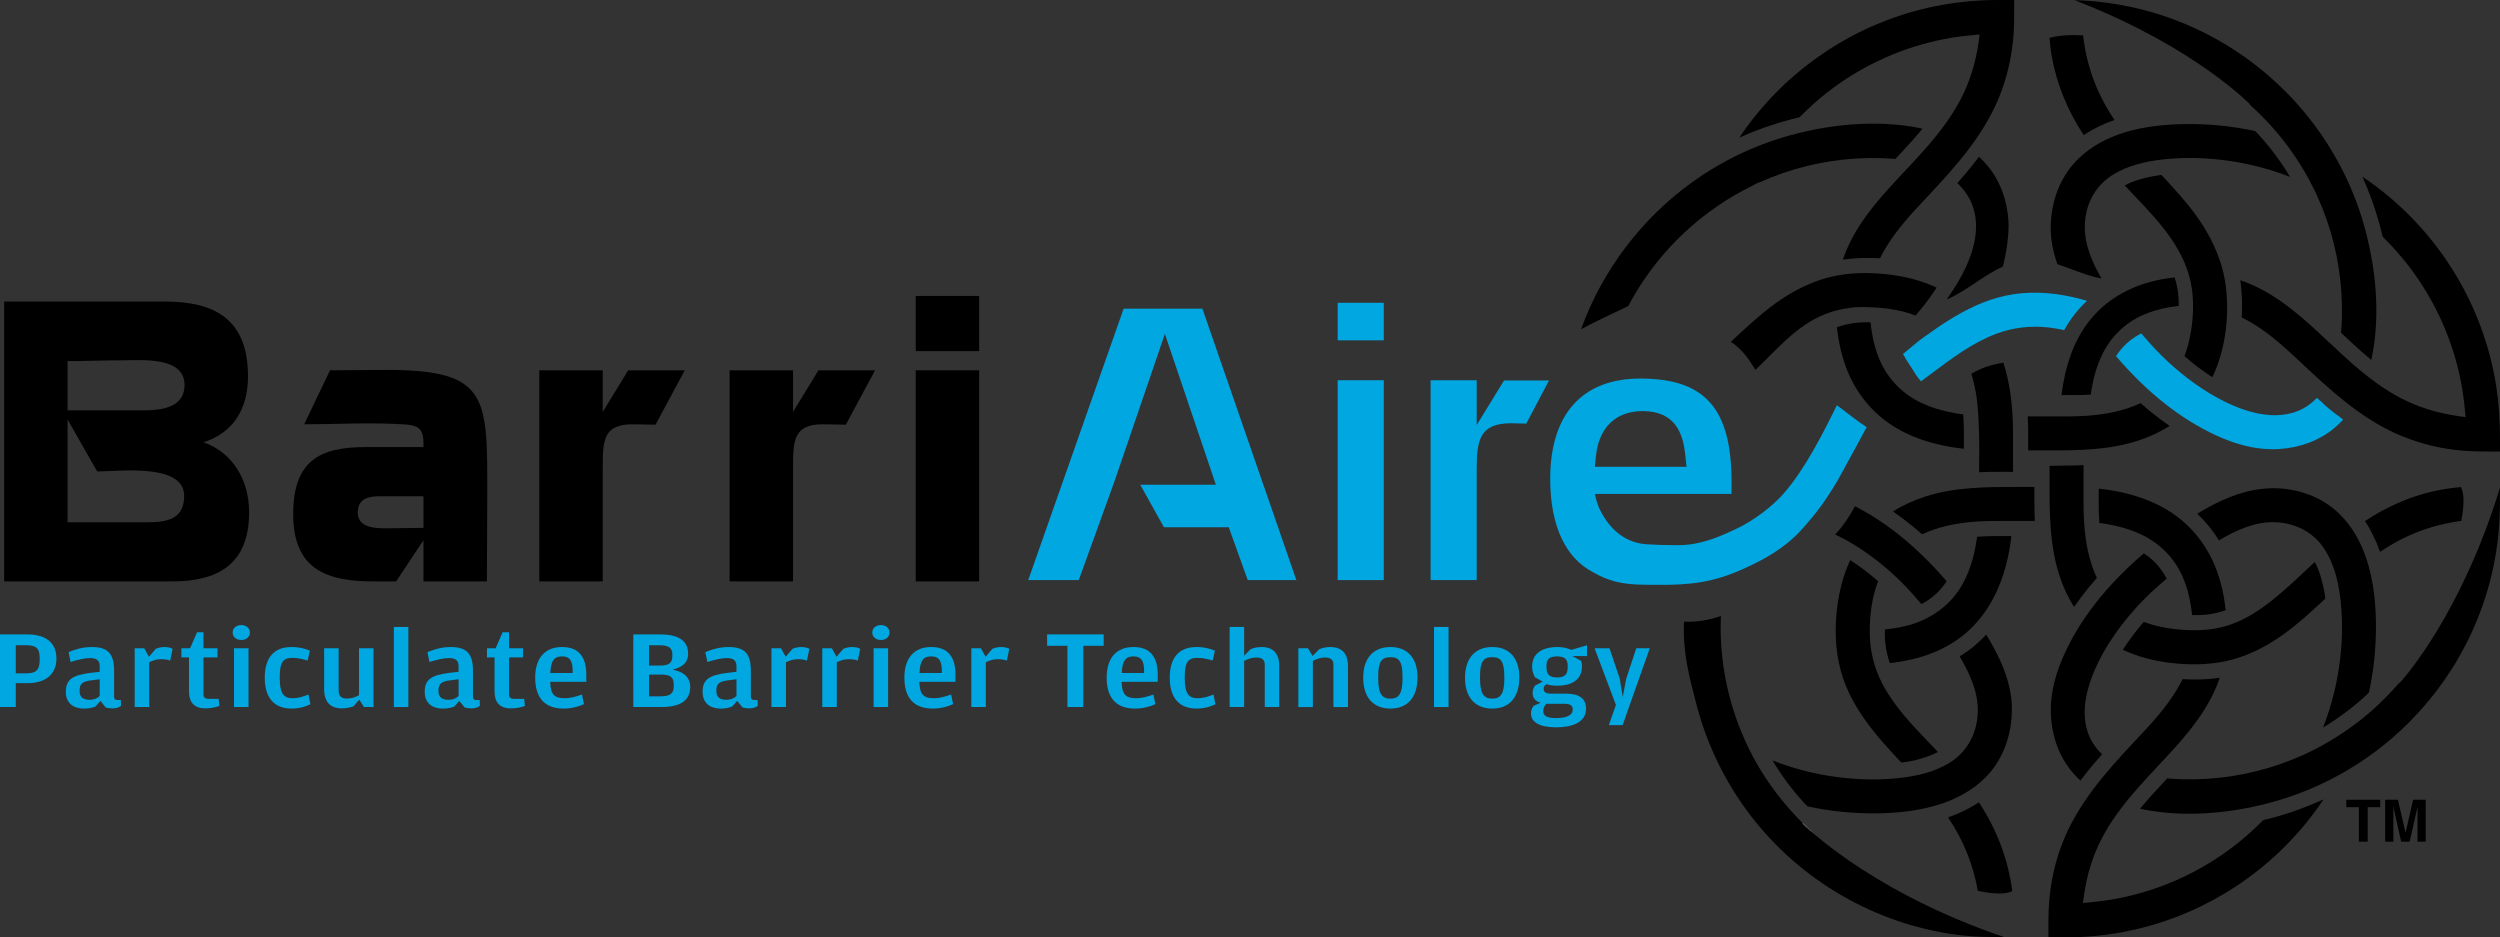 <?xml version="1.0" encoding="utf-8"?>
<!-- Generator: Adobe Illustrator 21.1.0, SVG Export Plug-In . SVG Version: 6.00 Build 0)  -->
<svg version="1.1" id="Layer_1" xmlns="http://www.w3.org/2000/svg" xmlns:xlink="http://www.w3.org/1999/xlink" x="0px" y="0px"
	 viewBox="0 0 400.053 150" style="enable-background:new 0 0 400.053 150;" xml:space="preserve">
<rect x="0" y="0" width="400.053" height="150" fill="#333333" stroke="none"/>
<style type="text/css">
	.st0{fill:#00A7E1;}
	.st1{fill:#FFFFFF;}
</style>
<g id="XMLID_207_">
	<g id="XMLID_235_">
		<path id="XMLID_236_" d="M327.976,74.55v4.012c0,5.366,0.203,11.038,2.635,16.223c0.383,0.821,0.816,1.607,1.284,2.344
			c0.732-1.056,1.512-2.094,2.327-3.097c0.429-0.527,0.869-1.046,1.32-1.555c-0.273-0.58-0.523-1.197-0.744-1.847
			c-0.945-2.763-1.385-5.911-1.385-9.912v-6.284c-0.893,0.045-1.802,0.066-2.718,0.066C330.36,74.502,328.894,74.532,327.976,74.55z
			"/>
	</g>
	<g id="XMLID_232_">
		<path id="XMLID_233_" d="M296.078,89.637c-1.288,2.742-2.052,5.952-2.276,9.561c-0.239,3.913,0.309,7.502,1.629,10.67
			c1.195,2.861,3.052,5.69,5.844,8.901c0.544,0.622,1.094,1.235,1.654,1.841l0.816,0.882c0.078,0.083,0.326,0.336,0.524,0.532
			c1.506-0.146,3.145-0.549,4.651-1.146c0.414-0.166,0.81-0.348,1.18-0.546c-0.501-0.537-1.013-1.071-1.525-1.605
			c-2.697-2.818-5.486-5.734-7.352-9.301c-1.332-2.536-2.011-5.313-2.024-8.253c-0.013-3.086,0.438-5.829,1.341-8.166
			C299.082,91.732,297.584,90.602,296.078,89.637z"/>
	</g>
	<g id="XMLID_229_">
		<path id="XMLID_230_" d="M343.059,88.554l-0.279,0.239c-5.838,5.029-10.087,10.515-12.631,16.303
			c-1.595,3.63-2.217,6.959-1.902,10.178c0.33,3.383,1.618,6.389,3.723,8.694c0.294,0.325,0.609,0.642,0.947,0.946
			c0.664-0.894,1.383-1.798,2.143-2.699c0.451-0.536,0.872-1.016,1.316-1.511c-5.928-5.647-0.926-14.75,1.567-18.486
			c1.99-2.982,4.384-5.736,7.117-8.186c0.542-0.489,1.093-0.97,1.652-1.445c-0.315-0.599-0.673-1.162-1.072-1.677
			c-0.463-0.597-0.996-1.148-1.593-1.64c-0.303-0.246-0.618-0.477-0.945-0.69C343.088,88.571,343.073,88.563,343.059,88.554z"/>
	</g>
	<g id="XMLID_226_">
		<path id="XMLID_227_" d="M289.238,129.032c0.414,0.089,0.914,0.194,1.29,0.264c0.979,0.186,1.957,0.34,2.942,0.465
			c1.916,0.242,3.868,0.375,5.798,0.393l0.501,0.003c8.031,0,14.029-1.894,17.832-5.631c2.802-2.758,4.346-6.699,4.346-11.098
			c0-4.481-2.204-8.792-4.108-11.88c-0.376,0.404-0.77,0.792-1.18,1.162c-0.821,0.8-1.838,1.564-3.079,2.315
			c1.618,2.732,3.109,5.914,2.894,9.279c-0.218,3.396-1.868,6.183-4.649,7.843c-2.132,1.271-4.723,2.026-8.158,2.38
			c-3.553,0.366-7.365,0.229-11.185-0.405c-3.023-0.499-5.988-1.316-8.841-2.431c1.428,2.392,3.105,4.65,5.002,6.735
			C288.809,128.607,289.071,128.869,289.238,129.032z"/>
	</g>
	<g id="XMLID_223_">
		<path id="XMLID_224_" d="M302.923,81.845c1.056,0.733,2.096,1.513,3.095,2.328c0.529,0.428,1.047,0.869,1.557,1.316
			c0.59-0.275,1.21-0.523,1.847-0.742c2.752-0.942,5.903-1.381,9.916-1.384h6.28c-0.076-1.592-0.074-3.188-0.068-4.741v-0.698
			h-2.987c-4.531,0-9.666,0-14.438,1.519C306.22,80.051,304.475,80.856,302.923,81.845z"/>
	</g>
	<g id="XMLID_220_">
		<path id="XMLID_221_" d="M324.552,72.075l3.464,0.001l0,0c4.677,0,8.881-0.092,12.999-1.232c2.286-0.633,4.353-1.535,6.166-2.687
			c-1.058-0.733-2.096-1.513-3.097-2.327c-0.529-0.43-1.049-0.869-1.557-1.317c-0.592,0.277-1.21,0.525-1.848,0.742
			c-2.754,0.943-5.907,1.381-9.916,1.381h-6.278c0.074,1.554,0.072,3.111,0.068,4.624V72.075z"/>
	</g>
	<g id="XMLID_217_">
		<path id="XMLID_218_" d="M293.678,85.54c1.398,0.655,2.817,1.457,4.156,2.351c2.934,1.956,5.637,4.293,8.033,6.947
			c0.544,0.599,1.075,1.206,1.599,1.822c0.167-0.088,0.323-0.172,0.402-0.219c0.391-0.222,0.77-0.47,1.13-0.739
			c0.558-0.418,1.074-0.894,1.534-1.411c0.252-0.291,0.495-0.6,0.723-0.92c0.049-0.073,0.144-0.215,0.241-0.366
			c-4.566-5.325-9.497-9.358-14.675-11.998C295.989,82.645,294.936,84.163,293.678,85.54z"/>
	</g>
	<g id="XMLID_214_">
		<path id="XMLID_215_" d="M293.949,52.351c0.028,0.273,0.059,0.56,0.08,0.716c0.224,1.741,0.59,3.386,1.085,4.892
			c1.343,4.082,3.831,7.472,7.2,9.804c3.13,2.164,7.143,3.526,11.948,4.051v-2.518c0-0.896-0.027-1.793-0.085-2.689l-0.023-0.287
			c-0.455-0.06-0.907-0.131-1.362-0.212c-2.02-0.361-3.744-0.887-5.265-1.601c-3.075-1.444-5.398-3.819-6.722-6.869
			c-0.588-1.344-1.017-2.868-1.282-4.531c-0.07-0.431-0.127-0.868-0.171-1.305c-0.008-0.062-0.015-0.14-0.023-0.226
			c-0.74-0.024-1.479-0.01-2.215,0.069c-0.819,0.086-1.624,0.243-2.396,0.466C294.46,52.184,294.204,52.262,293.949,52.351z"/>
	</g>
	<g id="XMLID_211_">
		<path id="XMLID_212_" d="M301.626,100.72c-0.017,0.625-0.021,1.397,0.063,2.165c0.084,0.755,0.199,1.41,0.353,1.998
			c0.091,0.368,0.197,0.726,0.317,1.079l0.045,0.14c0.002,0.005,0.004,0.01,0.004,0.013c1.603-0.191,3.293-0.509,4.532-0.856
			c2.959-0.83,5.516-2.147,7.599-3.914c5.034-4.29,6.777-10.672,7.325-15.559l-1.692-0.006c-0.873,0-1.741,0.01-2.612,0.046
			c-0.393,0.017-0.791,0.041-1.185,0.069c-0.015,0.115-0.031,0.221-0.042,0.3c-0.154,1.075-0.347,2.054-0.592,2.99
			c-0.434,1.646-1.032,3.143-1.779,4.446c-1.464,2.554-3.686,4.49-6.597,5.751c-1.21,0.523-2.644,0.905-4.382,1.168
			c-0.446,0.069-0.895,0.122-1.343,0.167C301.635,100.72,301.63,100.72,301.626,100.72z"/>
	</g>
	<g id="XMLID_208_">
		<path id="XMLID_209_" d="M315.451,59.818c0.296,0.945,0.537,1.939,0.726,3.02c0.374,2.132,0.44,4.288,0.506,6.372l0.015,0.525
			c0.046,1.424,0.027,2.9,0.008,4.329c-0.006,0.502-0.013,1.003-0.017,1.502c1.151-0.053,2.327-0.065,3.678-0.065l1.76,0.005v-6.149
			c0-4.383-0.505-8.094-1.54-11.322C318.577,58.349,316.919,58.924,315.451,59.818z"/>
	</g>
</g>
<g id="XMLID_168_">
	<g id="XMLID_204_">
		<path id="XMLID_205_" d="M329.226,42.273c0.808,0.267,1.582,0.558,2.344,0.842c1.586,0.594,3.103,1.16,4.714,1.45
			c-1.523-2.636-2.858-5.668-2.657-8.865c0.216-3.397,1.87-6.183,4.655-7.845c2.126-1.268,4.715-2.024,8.154-2.378
			c3.409-0.352,7.062-0.238,10.742,0.333c3.179,0.491,6.293,1.331,9.287,2.5c-1.436-2.399-3.115-4.657-5.004-6.732
			c-0.171-0.184-0.415-0.44-0.575-0.602c-0.442-0.103-0.935-0.198-1.315-0.271c-0.975-0.183-1.957-0.338-2.938-0.461
			c-1.914-0.244-3.864-0.376-5.798-0.394l-0.512-0.002c-7.948,0-13.689,1.758-17.553,5.376c-2.925,2.737-4.564,6.695-4.613,11.143
			C328.137,38.236,328.49,40.172,329.226,42.273z"/>
	</g>
	<g id="XMLID_201_">
		<path id="XMLID_202_" d="M349.563,56.995c0.332,0.287,0.67,0.573,1.013,0.852c1.119,0.912,2.28,1.758,3.452,2.515
			c1.908-4.035,2.697-8.938,2.223-13.909c-0.432-4.545-2.426-9.057-5.922-13.416c-0.783-0.98-1.669-2.009-2.703-3.147
			c-0.463-0.512-0.931-1.018-1.398-1.522l-0.355-0.377c-0.192,0.026-0.38,0.053-0.571,0.083c-2.191,0.336-3.902,0.849-5.303,1.598
			c0.459,0.488,0.926,0.981,1.396,1.476c4.211,4.424,8.562,8.998,9.378,15.249c0.345,2.63,0.144,5.657-0.563,8.523
			C350.034,55.638,349.815,56.336,349.563,56.995z"/>
	</g>
	<g id="XMLID_198_">
		<path id="XMLID_199_" d="M299.742,19.786c-3.93,0-8.027,0.529-12.174,1.572c-6.007,1.511-11.618,4.11-16.677,7.725
			c-8.179,5.839-14.474,14.167-17.894,23.611c1.768-0.964,3.592-1.832,5.379-2.679c0.732-0.348,1.468-0.696,2.2-1.054l0.053-0.105
			c0.129-0.25,0.254-0.499,0.391-0.744c3.046-5.484,7.329-10.367,12.394-14.125c1.766-1.313,3.615-2.489,5.505-3.499
			c0.489-0.265,0.986-0.516,1.489-0.761c0.059-0.028,0.142-0.079,0.239-0.133c0.415-0.237,0.711-0.396,0.992-0.443
			c4.861-2.184,10.03-3.456,15.371-3.781c1.324-0.078,2.648-0.104,3.976-0.065c0.573,0.016,1.601,0.08,2.312,0.135l0.017-0.016
			c0.161-0.16,0.315-0.329,0.467-0.496l0.245-0.266c1.193-1.28,2.441-2.636,3.617-4.076
			C305.167,20.054,302.515,19.786,299.742,19.786z"/>
	</g>
	<g id="XMLID_181_">
		<g id="XMLID_195_">
			<path id="XMLID_196_" d="M327.792,150h2.911c3.077-0.013,6.161-0.308,9.165-0.882c11.614-2.213,22.096-8.554,29.51-17.857
				c0.855-1.073,1.675-2.191,2.445-3.342c-2.204,0.978-4.647,1.953-7.219,2.682c-0.81,0.231-1.626,0.44-2.447,0.632
				c-0.535,0.55-1.089,1.086-1.654,1.607c-1.184,1.094-2.451,2.142-3.765,3.11c-5.328,3.93-11.569,6.648-18.048,7.857
				c-1.324,0.247-2.724,0.436-4.404,0.597l-0.975,0.093l0.133-0.971c0.486-3.539,1.449-6.639,2.944-9.474
				c1.331-2.533,3.168-5.084,5.778-8.028c1.051-1.196,2.147-2.368,3.243-3.541c3.536-3.775,7.189-7.681,9.226-12.524
				c0.211-0.505,0.402-1.01,0.573-1.513c-1.163,0.177-2.337,0.272-3.505,0.284l-0.387,0.003c-0.69,0-1.377-0.021-2.064-0.06
				c-0.049,0.104-0.1,0.207-0.152,0.306c-0.228,0.461-0.482,0.915-0.751,1.361c-1.806,3.016-4.232,5.596-6.578,8.092l-0.506,0.54
				c-4.378,4.671-8.856,9.757-11.276,16.027c-1.161,3.005-1.868,6.236-2.104,9.601c-0.112,1.572-0.102,3.19-0.097,4.756L327.792,150
				z"/>
		</g>
		<g id="XMLID_192_">
			<path id="XMLID_193_" d="M339.696,103.977c2.344,1.105,5.03,1.824,7.995,2.141c3.61,0.388,6.849,0.18,9.689-0.616
				c2.775-0.775,5.58-2.196,8.338-4.223c1.25-0.919,2.515-1.965,4.103-3.393c0.687-0.614,1.358-1.236,2.03-1.862l0.241-0.226
				c-0.006-0.051-0.01-0.104-0.013-0.156c-0.038-0.414-0.108-0.829-0.193-1.241c-0.288-1.399-0.71-3.103-1.476-4.475
				c-0.474,0.44-0.945,0.884-1.415,1.326c-1.715,1.613-3.486,3.28-5.372,4.778c-2.424,1.925-4.56,3.172-6.717,3.923
				c-2.05,0.722-4.372,0.991-6.918,0.873c-2.714-0.137-4.977-0.565-6.925-1.312c-0.197,0.225-0.406,0.464-0.537,0.622
				c-0.448,0.534-0.874,1.082-1.292,1.635C340.709,102.47,340.201,103.197,339.696,103.977z"/>
		</g>
		<g id="XMLID_189_">
			<path id="XMLID_190_" d="M363.694,83.556c0.218,0,0.436,0.007,0.656,0.02c3.399,0.216,6.185,1.869,7.847,4.654
				c1.413,2.373,2.198,5.323,2.475,9.289c0.243,3.503,0.038,7.109-0.615,10.716c-0.505,2.788-1.284,5.531-2.318,8.179
				c2.39-1.429,4.647-3.106,6.73-5.002c0.186-0.168,0.451-0.443,0.615-0.614c0.087-0.411,0.19-0.895,0.262-1.276
				c0.182-0.976,0.338-1.958,0.463-2.944c0.243-1.897,0.372-3.848,0.393-5.798c0.082-8.376-1.853-14.585-5.757-18.456
				c-2.231-2.213-5.178-3.618-8.524-4.061c-3.365-0.44-6.802,0.174-10.538,1.902c-1.225,0.571-2.47,1.244-3.782,2.048
				c1.35,1.261,2.515,2.688,3.479,4.259C357.609,84.969,360.557,83.556,363.694,83.556z"/>
		</g>
		<g id="XMLID_186_">
			<path id="XMLID_187_" class="st0" d="M338.606,56.989c0.028,0.036,0.059,0.073,0.089,0.106
				c4.897,5.712,10.229,9.93,15.849,12.537c3.27,1.518,6.261,2.256,9.135,2.256l0,0c0.345,0,0.69-0.01,1.034-0.032
				c3.431-0.223,6.493-1.394,8.86-3.385c0.486-0.406,0.948-0.851,1.388-1.331c-2.178-1.592-3.156-2.446-3.573-2.953l-0.023,0.025
				c-0.207-0.178-0.41-0.358-0.615-0.538c-1.758,1.841-4.016,2.773-6.724,2.773h-0.002c-4.573,0-9.329-2.717-11.758-4.337
				c-2.976-1.987-5.73-4.382-8.187-7.119c-0.488-0.544-0.969-1.095-1.443-1.65c-0.598,0.311-1.157,0.666-1.666,1.058
				c-0.554,0.428-1.068,0.92-1.523,1.458c-0.256,0.3-0.491,0.61-0.71,0.93C338.702,56.842,338.657,56.912,338.606,56.989z"/>
		</g>
		<g id="XMLID_184_">
			<path id="XMLID_185_" d="M335.948,83.688c0.394,0.052,0.816,0.109,1.142,0.167c2.018,0.344,3.748,0.852,5.292,1.552
				c3.12,1.415,5.489,3.769,6.851,6.805c0.594,1.324,1.036,2.83,1.313,4.476c0.072,0.426,0.131,0.855,0.182,1.285l0.026,0.284
				c0.008,0.054,0.011,0.107,0.015,0.162c0.742,0.016,1.544,0.011,2.221-0.061c0.821-0.087,1.629-0.245,2.396-0.466
				c0.22-0.064,0.499-0.155,0.768-0.248c-0.025-0.238-0.051-0.473-0.083-0.708c-0.22-1.738-0.586-3.384-1.083-4.892
				c-1.343-4.084-3.831-7.474-7.2-9.804c-3.13-2.164-7.147-3.529-11.95-4.053v2.48c0,0.836,0.025,1.672,0.072,2.506
				C335.922,83.345,335.933,83.519,335.948,83.688z"/>
		</g>
		<g id="XMLID_182_">
			<path id="XMLID_183_" d="M358.755,49.996c-0.008,0.266-0.019,0.528-0.034,0.793c0.286,0.149,0.618,0.321,0.698,0.365
				c3.331,1.769,6.092,4.351,8.763,6.848c4.602,4.304,9.359,8.755,15.32,11.419c2.906,1.298,6.018,2.16,9.258,2.563
				c2.041,0.253,4.082,0.274,6.347,0.274h0.941v-2.399c0-2.817-0.201-5.526-0.598-8.052c-1.83-11.696-7.828-22.388-16.891-30.106
				c-1.441-1.225-2.955-2.374-4.528-3.429c1.17,2.595,2.13,5.299,2.862,8.066c0.103,0.384,0.273,1.069,0.387,1.534
				c0.087,0.098,0.224,0.243,0.391,0.412c0.599,0.596,1.18,1.212,1.745,1.845c1.077,1.213,2.102,2.499,3.042,3.822
				c3.839,5.399,6.445,11.697,7.542,18.214c0.176,1.064,0.319,2.209,0.455,3.603l0.093,0.977l-0.973-0.135
				c-3.536-0.487-6.637-1.449-9.478-2.943c-2.411-1.271-4.818-2.982-7.57-5.382c-1.301-1.133-2.583-2.339-3.828-3.503
				c-3.68-3.454-7.489-7.024-12.139-9.123c-0.683-0.307-1.373-0.58-2.068-0.815c0.148,1.004,0.239,2.087,0.279,3.32
				C358.793,48.775,358.776,49.387,358.755,49.996z"/>
		</g>
	</g>
	<g id="XMLID_178_">
		<path id="XMLID_179_" d="M276.96,54.717c0.017,0.01,0.036,0.021,0.055,0.029c0.148,0.084,0.294,0.171,0.429,0.273
			c1.639,1.258,2.53,2.679,3.395,4.053c0.023,0.038,0.047,0.075,0.07,0.113c0.761-0.722,1.487-1.447,2.198-2.159
			c3.593-3.593,6.984-6.987,12.826-7.745c1.081-0.197,2.659-0.172,4.086-0.081c1.593,0.091,3.088,0.307,4.438,0.641
			c0.736,0.181,1.434,0.398,2.077,0.647l0.021-0.022c0.334-0.387,0.664-0.784,0.986-1.186c0.909-1.127,1.686-2.197,2.363-3.252
			c-2.352-1.108-5.04-1.828-8.001-2.144c-3.528-0.377-6.688-0.192-9.465,0.552c-2.811,0.753-5.641,2.158-8.414,4.175
			c-1.231,0.895-2.49,1.93-4.084,3.353c-0.685,0.61-1.36,1.234-2.031,1.859l-0.675,0.626
			C277.14,54.533,277.041,54.628,276.96,54.717z"/>
	</g>
	<g id="XMLID_175_">
		<path id="XMLID_176_" d="M313.217,29.297c4.275,4.016,3.968,10.173-0.905,17.441c-0.194,0.289-0.484,0.725-0.801,1.192
			c1.719-0.754,3.185-1.736,4.619-2.693c1.366-0.914,2.773-1.857,4.363-2.573c0.561-2.08,1.036-5.262,0.903-7.326
			c-0.222-3.423-1.392-6.486-3.388-8.861c-0.402-0.482-0.85-0.946-1.332-1.387c-0.66,0.883-1.366,1.772-2.145,2.696
			C314.08,28.319,313.661,28.8,313.217,29.297z"/>
	</g>
	<g id="XMLID_172_">
		<path id="XMLID_173_" d="M316.791,5.505l-0.133,0.972c-0.484,3.533-1.445,6.632-2.94,9.474c-1.269,2.408-2.978,4.816-5.381,7.575
			c-1.132,1.301-2.339,2.584-3.503,3.828c-3.547,3.778-7.212,7.687-9.287,12.506c-0.239,0.555-0.455,1.119-0.649,1.69
			c1.848-0.283,3.866-0.327,5.871-0.225l0.082,0.006c0.017-0.036,0.034-0.071,0.053-0.105c0.224-0.467,0.47-0.923,0.736-1.37
			c1.813-3.091,4.283-5.721,6.675-8.264l0.366-0.392c4.524-4.825,8.786-9.656,11.233-15.686c1.203-2.96,1.961-6.148,2.257-9.473
			c0.156-1.783,0.148-3.621,0.14-5.399V0l-2.701,0.004c-2.968,0-5.941,0.261-8.831,0.779c-11.639,2.086-22.187,8.311-29.706,17.526
			c-0.971,1.192-1.891,2.434-2.752,3.716c2.686-1.21,5.463-2.191,8.281-2.922c0.243-0.064,0.486-0.123,0.732-0.182l0.592-0.146
			l0.006,0.006c0.666-0.654,1.811-1.755,2.392-2.27c1.222-1.078,2.511-2.097,3.837-3.031c5.419-3.815,11.732-6.394,18.257-7.456
			c0.979-0.161,2.03-0.291,3.399-0.424L316.791,5.505z"/>
	</g>
	<g id="XMLID_169_">
		<path id="XMLID_170_" d="M329.886,63.224h2.153c0.833,0,1.663-0.025,2.49-0.08l0.032-0.002c0.051-0.363,0.108-0.724,0.173-1.087
			c0.349-1.951,0.859-3.624,1.559-5.111c1.392-2.961,3.665-5.212,6.574-6.515c1.292-0.579,2.754-1.009,4.351-1.277
			c0.414-0.07,0.829-0.127,1.244-0.176l0.182-0.019c0-0.506-0.011-1.008-0.038-1.409c-0.072-1.071-0.281-2.132-0.622-3.162
			c-1.419,0.16-2.773,0.417-4.031,0.764c-4.171,1.149-7.627,3.466-9.994,6.7C331.802,54.797,330.432,58.618,329.886,63.224z"/>
	</g>
</g>
<g id="XMLID_163_">
	<path id="XMLID_167_" d="M294.166,136.497c-1.449-1.059-2.623-1.992-3.517-2.75C291.772,134.724,292.948,135.639,294.166,136.497z"
		/>
	<path id="XMLID_166_" d="M294.166,136.497c-1.218-0.858-2.394-1.772-3.517-2.75c-1.497-1.262-2.251-2.041-2.251-2.041
		s0.044,0.022,0.112,0.055c-2.965-2.937-5.542-6.278-7.591-9.934c-2.773-4.943-4.594-10.567-5.269-16.265
		c-0.288-2.41-0.378-4.758-0.266-6.999c-1.859,0.679-4.025,1.017-5.899,0.909c-0.239,4.799,0.764,8.618,2.018,13.388
		c1.779,6.779,5.006,13.171,9.347,18.564c8.266,10.266,20.48,16.937,33.501,18.302c1.868,0.197,3.778,0.215,5.626,0.232
		c0.266,0.002,0.535,0.009,0.801,0.011c-1.205-0.393-3.111-1.055-5.679-2.085C305.453,144.016,298.545,139.701,294.166,136.497z"/>
	<path id="XMLID_165_" d="M321.919,142.634c0.032-0.016,0.053-0.019,0.089-0.034c-0.645-5.023-2.435-9.801-5.343-14.213
		c-1.451,0.966-3.105,1.775-4.928,2.41c0,0-0.006,0.001-0.008,0.003c2.422,3.564,4.048,7.593,4.765,11.758
		C318.911,143.053,320.848,143.157,321.919,142.634z"/>
	<path id="XMLID_164_" class="st1" d="M290.649,133.746c-0.736-0.637-1.445-1.302-2.139-1.986c-0.068-0.033-0.112-0.055-0.112-0.055
		S289.152,132.484,290.649,133.746z"/>
</g>
<g id="XMLID_159_">
	<g id="XMLID_161_">
		<path id="XMLID_162_" d="M333.33,5.657c-1.87-0.105-3.752-0.028-5.36,0.396c0.068,0.891,0.156,1.78,0.303,2.659
			c0.755,4.515,2.491,8.852,5.163,12.904c1.453-0.97,3.107-1.78,4.932-2.417c-2.638-3.868-4.293-8.143-4.924-12.724L333.33,5.657z"
			/>
	</g>
	<path id="XMLID_160_" d="M378.781,37.881c-1.43-5.874-3.903-11.386-7.352-16.385c-6.692-9.695-16.612-16.719-27.932-19.778
		c-3.312-0.895-6.745-1.446-10.197-1.64c-0.44-0.024-0.878-0.033-1.313-0.045c0.461,0.178,0.941,0.365,1.455,0.572
		c18.15,7.281,26.701,16.18,26.701,16.18s-0.083-0.047-0.216-0.12c2.295,2.051,4.393,4.332,6.218,6.807
		c1.256,1.694,2.394,3.485,3.38,5.321c0.273,0.507,0.546,1.044,0.8,1.571c0.184,0.371,0.436,0.88,0.535,1.137
		c2.166,4.783,3.454,9.921,3.809,15.233c0.085,1.346,0.114,2.681,0.082,3.969c-0.013,0.683-0.047,1.369-0.1,2.054
		c-0.011,0.161-0.027,0.324-0.042,0.487l0.472,0.443c1.379,1.291,2.839,2.642,4.383,3.91
		C381.058,50.197,379.995,42.848,378.781,37.881z"/>
</g>
<g id="XMLID_156_">
	<path id="XMLID_158_" d="M393.789,77.931c-1.923,0.181-3.782,0.491-5.535,0.961c-3.361,0.902-6.658,2.411-9.81,4.488
		c0.56,0.836,1.011,1.701,1.358,2.403c0.395,0.793,0.747,1.641,1.055,2.533c3.873-2.64,8.149-4.296,12.72-4.924l0.277-0.038
		C394.316,80.961,394.377,79.019,393.789,77.931z"/>
	<path id="XMLID_157_" d="M398.762,81.991c-6.407,18.476-14.89,27.44-14.89,27.44s0.046-0.095,0.123-0.252
		c-2.121,2.478-4.505,4.734-7.103,6.685c-1.654,1.242-3.448,2.397-5.478,3.525c-0.544,0.298-1.132,0.598-1.698,0.874
		c-0.241,0.132-0.996,0.472-1.136,0.533c-4.81,2.18-9.951,3.467-15.256,3.82c-1.32,0.087-2.654,0.117-3.974,0.086
		c-0.687-0.016-1.373-0.05-2.056-0.104c-0.163-0.012-0.326-0.027-0.486-0.042l-0.421,0.448c-1.362,1.461-2.693,2.904-3.932,4.411
		c2.481,0.53,5.134,0.799,7.908,0.799h0.004c3.809,0,7.773-0.497,11.783-1.478c6.108-1.492,11.798-4.09,16.918-7.717
		c9.596-6.803,16.489-16.79,19.412-28.12c0.747-2.897,1.235-5.899,1.447-8.923c0.129-1.841,0.127-3.73,0.125-5.557v-0.394
		C399.726,79.108,399.309,80.42,398.762,81.991z"/>
</g>
<g id="XMLID_84_">
	<path id="XMLID_153_" class="st0" d="M0,101.52h4.367c3.058,0,4.664,1.411,4.664,3.873c0,2.375-1.567,3.927-4.664,3.927H2.523
		v3.819H0V101.52z M4.228,107.75c1.569,0,2.122-0.571,2.122-2.142v-0.358c0-1.517-0.594-1.999-2.16-1.999H2.523v4.498H4.228z"/>
	<path id="XMLID_150_" class="st0" d="M15.956,106.608c0-0.768-0.338-1.304-1.489-1.304c-0.912,0-1.944,0.25-3.173,0.626
		l-0.319-1.571c0.872-0.375,2.162-0.821,3.71-0.821c2.582,0,3.573,1.054,3.573,3.802v4.124c0,0.446,0.199,0.553,0.596,0.553h0.476
		l0.04,0.928c-0.22,0.179-0.656,0.412-1.37,0.412c-0.376,0-0.755-0.055-1.072-0.143l-0.855-1.054l-0.793,0.893
		c-0.396,0.16-0.99,0.338-1.825,0.338c-1.529,0-2.917-0.713-2.917-2.694c0-1.98,1.093-2.659,3.888-3.017l1.529-0.177V106.608z
		 M15.956,108.696l-1.37,0.178c-1.33,0.162-1.846,0.517-1.846,1.588v0.143c0,0.965,0.575,1.375,1.569,1.375
		c0.831,0,1.309-0.286,1.646-0.608V108.696z"/>
	<path id="XMLID_148_" class="st0" d="M24.924,103.823c0.436-0.177,0.873-0.286,1.43-0.286c0.633,0,1.051,0.161,1.267,0.304
		l-0.394,1.874c-0.357-0.142-0.774-0.231-1.468-0.231c-0.715,0-1.311,0.214-1.885,0.481v7.176h-2.322v-9.406h1.527l0.755,1.356
		L24.924,103.823z"/>
	<path id="XMLID_146_" class="st0" d="M30.242,110.569v-5.372h-1.21v-1.464h1.388l1.112-2.552h1.032v2.552h2.244v1.464h-2.244v5.855
		c0,0.606,0.239,0.785,0.994,0.785h1.428l0.119,1.124c-0.459,0.178-1.252,0.394-2.204,0.394
		C31.056,113.355,30.242,112.408,30.242,110.569z"/>
	<path id="XMLID_143_" class="st0" d="M37.226,101.217c0-0.732,0.636-1.196,1.39-1.196c0.734,0,1.37,0.464,1.37,1.196
		c0,0.748-0.635,1.196-1.37,1.196C37.862,102.413,37.226,101.966,37.226,101.217z M37.446,103.734h2.322v9.406h-2.322V103.734z"/>
	<path id="XMLID_141_" class="st0" d="M42.367,108.445c0-3.229,1.487-4.908,4.287-4.908c1.271,0,2.322,0.304,2.936,0.589
		l-0.357,1.572c-0.816-0.232-1.588-0.429-2.422-0.429c-1.349,0-2.043,0.5-2.043,2.963v0.339c0,2.482,0.694,3.16,2.043,3.16
		c0.973,0,1.766-0.286,2.559-0.59l0.3,1.553c-0.634,0.32-1.669,0.695-3.016,0.695C43.854,113.389,42.367,111.641,42.367,108.445z"/>
	<path id="XMLID_139_" class="st0" d="M57.448,103.734h2.323v9.406h-1.529l-0.755-1.178l-0.933,1.073
		c-0.516,0.177-1.149,0.32-1.866,0.32c-1.806,0-2.817-1.018-2.817-3.053v-6.569h2.322v6.748c0,0.982,0.495,1.302,1.311,1.302
		c0.793,0,1.33-0.196,1.944-0.536V103.734z"/>
	<path id="XMLID_137_" class="st0" d="M63.025,100.325h2.32v12.815h-2.32V100.325z"/>
	<path id="XMLID_134_" class="st0" d="M73.383,106.608c0-0.768-0.338-1.304-1.491-1.304c-0.911,0-1.942,0.25-3.175,0.626
		l-0.319-1.571c0.876-0.375,2.166-0.821,3.714-0.821c2.58,0,3.573,1.054,3.573,3.802v4.124c0,0.446,0.197,0.553,0.594,0.553h0.476
		l0.038,0.928c-0.216,0.179-0.652,0.412-1.366,0.412c-0.377,0-0.755-0.055-1.074-0.143l-0.854-1.054l-0.793,0.893
		c-0.398,0.16-0.994,0.338-1.825,0.338c-1.531,0-2.917-0.713-2.917-2.694c0-1.98,1.091-2.659,3.888-3.017l1.529-0.177V106.608z
		 M73.383,108.696l-1.371,0.178c-1.33,0.162-1.846,0.517-1.846,1.588v0.143c0,0.965,0.577,1.375,1.569,1.375
		c0.833,0,1.311-0.286,1.648-0.608V108.696z"/>
	<path id="XMLID_132_" class="st0" d="M79.136,110.569v-5.372h-1.212v-1.464h1.392l1.11-2.552h1.034v2.552h2.24v1.464h-2.24v5.855
		c0,0.606,0.237,0.785,0.99,0.785h1.43l0.118,1.124c-0.455,0.178-1.248,0.394-2.202,0.394
		C79.95,113.355,79.136,112.408,79.136,110.569z"/>
	<path id="XMLID_129_" class="st0" d="M90.348,111.73c1.013,0,1.904-0.286,2.781-0.59l0.315,1.535
		c-0.615,0.303-1.844,0.713-3.253,0.713c-3.018,0-4.547-1.714-4.547-4.944c0-3.265,1.667-4.908,4.287-4.908
		c2.781,0,3.89,1.697,3.89,4.445v1.124h-5.774C88.085,111.104,88.702,111.73,90.348,111.73z M91.638,107.697v-0.322
		c0-1.731-0.516-2.337-1.688-2.337c-1.21,0-1.804,0.588-1.885,2.659H91.638z"/>
	<path id="XMLID_125_" class="st0" d="M101.342,101.52h4.325c2.621,0,4.446,0.821,4.446,3.089c0,1.731-1.37,2.267-2.5,2.552
		c1.21,0.213,2.838,0.857,2.838,2.784c0,2.25-1.764,3.195-4.584,3.195h-4.524V101.52z M105.706,106.501
		c1.292,0,1.885-0.394,1.885-1.518v-0.267c0-1.089-0.636-1.464-2.104-1.464h-1.627v3.249H105.706z M105.706,111.426
		c1.489,0,2.104-0.428,2.104-1.587v-0.322c0-1.178-0.577-1.571-2.045-1.571h-1.904v3.48H105.706z"/>
	<path id="XMLID_122_" class="st0" d="M117.851,106.608c0-0.768-0.338-1.304-1.487-1.304c-0.914,0-1.946,0.25-3.175,0.626
		l-0.319-1.571c0.873-0.375,2.162-0.821,3.71-0.821c2.58,0,3.572,1.054,3.572,3.802v4.124c0,0.446,0.199,0.553,0.597,0.553h0.474
		l0.042,0.928c-0.22,0.179-0.656,0.412-1.37,0.412c-0.379,0-0.755-0.055-1.074-0.143l-0.854-1.054l-0.793,0.893
		c-0.396,0.16-0.992,0.338-1.825,0.338c-1.529,0-2.917-0.713-2.917-2.694c0-1.98,1.089-2.659,3.889-3.017l1.529-0.177V106.608z
		 M117.851,108.696l-1.37,0.178c-1.33,0.162-1.846,0.517-1.846,1.588v0.143c0,0.965,0.577,1.375,1.569,1.375
		c0.831,0,1.309-0.286,1.646-0.608V108.696z"/>
	<path id="XMLID_120_" class="st0" d="M126.819,103.823c0.436-0.177,0.874-0.286,1.43-0.286c0.634,0,1.051,0.161,1.269,0.304
		l-0.396,1.874c-0.357-0.142-0.774-0.231-1.468-0.231c-0.713,0-1.311,0.214-1.885,0.481v7.176h-2.322v-9.406h1.527l0.757,1.356
		L126.819,103.823z"/>
	<path id="XMLID_118_" class="st0" d="M134.957,103.823c0.436-0.177,0.872-0.286,1.428-0.286c0.635,0,1.053,0.161,1.269,0.304
		l-0.394,1.874c-0.359-0.142-0.776-0.231-1.468-0.231c-0.717,0-1.313,0.214-1.885,0.481v7.176h-2.324v-9.406h1.527l0.755,1.356
		L134.957,103.823z"/>
	<path id="XMLID_115_" class="st0" d="M139.581,101.217c0-0.732,0.634-1.196,1.388-1.196c0.734,0,1.37,0.464,1.37,1.196
		c0,0.748-0.635,1.196-1.37,1.196C140.215,102.413,139.581,101.966,139.581,101.217z M139.797,103.734h2.322v9.406h-2.322V103.734z"
		/>
	<path id="XMLID_112_" class="st0" d="M149.422,111.73c1.013,0,1.906-0.286,2.779-0.59l0.317,1.535
		c-0.615,0.303-1.844,0.713-3.251,0.713c-3.02,0-4.547-1.714-4.547-4.944c0-3.265,1.667-4.908,4.287-4.908
		c2.779,0,3.89,1.697,3.89,4.445v1.124h-5.778C147.161,111.104,147.775,111.73,149.422,111.73z M150.713,107.697v-0.322
		c0-1.731-0.518-2.337-1.688-2.337c-1.212,0-1.808,0.588-1.887,2.659H150.713z"/>
	<path id="XMLID_110_" class="st0" d="M158.807,103.823c0.438-0.177,0.872-0.286,1.43-0.286c0.635,0,1.051,0.161,1.271,0.304
		l-0.396,1.874c-0.359-0.142-0.776-0.231-1.47-0.231c-0.713,0-1.309,0.214-1.887,0.481v7.176h-2.32v-9.406h1.529l0.753,1.356
		L158.807,103.823z"/>
	<path id="XMLID_108_" class="st0" d="M167.559,103.342v-1.822h9.051v1.822h-3.255v9.798h-2.542v-9.798H167.559z"/>
	<path id="XMLID_105_" class="st0" d="M181.788,111.73c1.013,0,1.904-0.286,2.781-0.59l0.315,1.535
		c-0.615,0.303-1.844,0.713-3.251,0.713c-3.02,0-4.545-1.714-4.545-4.944c0-3.265,1.664-4.908,4.285-4.908
		c2.779,0,3.89,1.697,3.89,4.445v1.124h-5.778C179.527,111.104,180.142,111.73,181.788,111.73z M183.078,107.697v-0.322
		c0-1.731-0.516-2.337-1.684-2.337c-1.212,0-1.809,0.588-1.885,2.659H183.078z"/>
	<path id="XMLID_103_" class="st0" d="M187.185,108.445c0-3.229,1.489-4.908,4.289-4.908c1.267,0,2.32,0.304,2.936,0.589
		l-0.359,1.572c-0.814-0.232-1.587-0.429-2.422-0.429c-1.349,0-2.045,0.5-2.045,2.963v0.339c0,2.482,0.696,3.16,2.045,3.16
		c0.975,0,1.768-0.286,2.561-0.59l0.3,1.553c-0.637,0.32-1.669,0.695-3.016,0.695C188.674,113.389,187.185,111.641,187.185,108.445z
		"/>
	<path id="XMLID_101_" class="st0" d="M199.091,113.14h-2.32v-12.815h2.32v4.605l1.013-1.035c0.436-0.197,1.051-0.359,1.766-0.359
		c1.827,0,2.838,1,2.838,3.034v6.569h-2.32v-6.782c0-0.821-0.497-1.142-1.331-1.142c-0.753,0-1.29,0.213-1.965,0.535V113.14z"/>
	<path id="XMLID_99_" class="st0" d="M211.098,103.896c0.438-0.197,1.053-0.359,1.768-0.359c1.825,0,2.838,1,2.838,3.034v6.569
		h-2.326v-6.782c0-0.821-0.493-1.142-1.328-1.142c-0.755,0-1.29,0.213-1.965,0.535v7.389h-2.322v-9.406h1.529l0.753,1.232
		L211.098,103.896z"/>
	<path id="XMLID_96_" class="st0" d="M218.142,108.465c0-3.178,1.646-4.928,4.366-4.928c2.697,0,4.325,1.75,4.325,4.873
		c0,3.177-1.607,4.979-4.325,4.979C219.749,113.389,218.142,111.587,218.142,108.465z M224.432,108.642v-0.321
		c0-2.552-0.596-3.159-1.923-3.159c-1.37,0-1.965,0.607-1.965,3.07v0.339c0,2.517,0.656,3.23,1.965,3.23
		C223.776,111.801,224.432,111.087,224.432,108.642z"/>
	<path id="XMLID_94_" class="st0" d="M229.472,100.325h2.324v12.815h-2.324V100.325z"/>
	<path id="XMLID_91_" class="st0" d="M234.432,108.465c0-3.178,1.65-4.928,4.366-4.928c2.701,0,4.328,1.75,4.328,4.873
		c0,3.177-1.608,4.979-4.328,4.979C236.04,113.389,234.432,111.587,234.432,108.465z M240.724,108.642v-0.321
		c0-2.552-0.594-3.159-1.925-3.159c-1.37,0-1.963,0.607-1.963,3.07v0.339c0,2.517,0.654,3.23,1.963,3.23
		C240.069,111.801,240.724,111.087,240.724,108.642z"/>
	<path id="XMLID_87_" class="st0" d="M253.957,103.252v1.732h-2.341l1.37,0.749c0.099,0.231,0.159,0.482,0.159,0.875
		c0,2.337-1.847,3.123-3.968,3.123c-0.656,0-1.252-0.09-1.749-0.249c-0.216,0.159-0.417,0.392-0.417,0.73
		c0,0.518,0.36,0.786,1.191,0.786h2.324c2.141,0,3.276,0.732,3.276,2.41c0,2.196-2.223,2.981-4.785,2.981
		c-2.659,0-4.027-0.821-4.027-2.249c0-0.643,0.277-1,0.457-1.214l1.091-0.464c-0.755-0.216-1.29-0.696-1.29-1.553
		c0-0.553,0.199-0.946,0.396-1.196l1.212-0.643l-1.212-0.678c-0.277-0.464-0.476-0.999-0.476-1.732c0-2.337,2.005-3.123,4.01-3.123
		c0.91,0,1.646,0.161,2.24,0.464L253.957,103.252z M246.953,113.765c0,0.803,0.576,1.143,2.124,1.143
		c1.726,0,2.582-0.554,2.582-1.268v-0.159c0-0.483-0.258-0.858-1.271-0.858h-2.938C247.152,112.926,246.953,113.3,246.953,113.765z
		 M250.864,106.821v-0.303c0-1.071-0.537-1.48-1.686-1.48c-1.172,0-1.707,0.41-1.707,1.445v0.321c0,1.161,0.535,1.606,1.707,1.606
		C250.327,108.41,250.864,107.964,250.864,106.821z"/>
	<path id="XMLID_85_" class="st0" d="M258.58,112.801l-3.412-9.067h2.382l1.645,4.873l0.48,2.946l0.554-2.946l1.608-4.873h2.161
		l-4.346,12.299h-2.204L258.58,112.801z"/>
</g>
<path id="XMLID_80_" d="M32.572,70.775c4.74,1.663,7.293,6.142,7.293,11.196c0,8.511-5.228,11.07-12.339,11.07H0.664V48.253h25.707
	c7.902,0,13.312,2.751,13.312,11.964C39.683,65.401,37.372,69.239,32.572,70.775z M19.566,57.659c-2.919,0-5.836,0.128-8.752,0.128
	v7.87h12.339c2.673,0,6.381-0.448,6.381-4.031C29.533,56.956,22.483,57.659,19.566,57.659z M15.554,75.445l-4.74-8.316v16.442
	h12.703c2.917,0,5.956-0.32,5.956-4.222C29.472,74.037,18.835,75.445,15.554,75.445z"/>
<path id="XMLID_77_" d="M77.913,93.04h-10.15v-6.591l-4.376,6.591h-3.585c-7.356,0-12.885-1.792-12.885-10.749
	c0-8.638,4.313-10.749,11.606-10.749h9.239v-0.704c0-2.559-1.216-2.815-3.342-2.943c-5.228-0.32-10.514,0-15.741,0l4.131-8.638
	c3.04,0,6.017-0.064,9.057-0.064c16.409,0,16.106,4.35,16.106,20.027C77.973,83.828,77.913,88.432,77.913,93.04z M62.78,84.53
	l4.983-0.064v-5.053h-7.05c-1.764,0-3.464,0.383-3.464,2.621C57.249,84.851,61.016,84.53,62.78,84.53z"/>
<path id="XMLID_75_" d="M100.522,59.257h9.055l-4.679,8.701c-1.216,0-2.43-0.063-3.647-0.063c-4.556,0-4.801,2.366-4.801,6.717
	V93.04H86.3V59.257h10.15v6.655L100.522,59.257z"/>
<path id="XMLID_73_" d="M130.973,59.257h9.057l-4.679,8.701c-1.216,0-2.432-0.063-3.648-0.063c-4.558,0-4.801,2.366-4.801,6.717
	V93.04h-10.148V59.257h10.148v6.655L130.973,59.257z"/>
<path id="XMLID_70_" d="M156.683,56.187h-10.148v-8.83h10.148V56.187z M156.683,93.04h-10.148V59.257h10.148V93.04z"/>
<g id="XMLID_57_">
	<g id="XMLID_67_">
		<path id="XMLID_68_" class="st0" d="M228.924,92.827h7.379v-17.59c0-4.674,0.372-7.511,5.518-7.511
			c0.643,0,1.015,0.017,1.383,0.034c0.294,0.013,0.586,0.027,1.024,0.031l3.648-6.905h-7.202l-4.37,7.125v-7.165h-7.379V92.827z"/>
	</g>
	<g id="XMLID_64_">
		<path id="XMLID_65_" class="st0" d="M199.666,92.827h7.779L192.41,49.389h-12.602l-15.269,43.438h8.088l5.764-15.946l8.014-23.448
			l8.16,24.133h-12.102l3.792,6.803h10.374L199.666,92.827z"/>
	</g>
	<g id="XMLID_61_">
		<path id="XMLID_62_" class="st0" d="M214.057,92.827h7.379V60.846h-7.379V92.827z"/>
	</g>
	<g id="XMLID_58_">
		<path id="XMLID_59_" class="st0" d="M214.057,54.461h7.379v-6.005h-7.379V54.461z"/>
	</g>
</g>
<path id="XMLID_54_" class="st0" d="M293.934,64.852c-2.219,4.522-5.102,10.225-8.528,14.144c-1.825,2.093-4.913,4.378-7.428,5.564
	c-2.43,1.148-5.387,2.527-8.85,2.667c-0.266,0.002-0.529,0.012-0.793,0.012c-1.855,0-3.473-0.05-4.951-0.151
	c-3.957-0.316-6.256-3.127-7.532-5.884c-0.491-1.189-0.613-2.164-0.613-2.164h21.843c0.015-0.541,0.009-1.124,0.008-1.429
	l-0.004-0.436c0-11.791-4.23-16.597-14.605-16.597c-9.294,0-14.414,5.703-14.414,16.058c0,7.871,2.695,12.8,6.863,14.934
	c2.295,1.355,4.619,2.002,8.359,2.002c0.463,0,1.301,0.024,1.753,0.015c5.539,0.055,9.122-0.402,13.862-2.52
	c3.443-1.537,6.718-3.389,9.27-6.186c2.47-2.71,4.031-4.837,6.003-8.202c0.419-0.718,4.533-8.33,4.533-8.33
	C296.867,67.185,294.611,65.273,293.934,64.852z M255.388,72.941c0.472-4.549,3.198-7.158,7.473-7.158
	c5.404,0,6.495,3.826,6.836,7.158l0.182,1.761h-14.672L255.388,72.941z"/>
<g id="XMLID_35_">
	<g id="XMLID_36_">
		<path id="XMLID_37_" class="st0" d="M304.526,56.641c0.395,0.766,0.635,1.128,0.975,1.628c0.266,0.394,0.58,0.864,1.051,1.647
			c0.163,0.271,0.349,0.494,0.531,0.715c0.102,0.124,0.209,0.254,0.315,0.394c0.634-0.462,1.259-0.933,1.889-1.406
			c3.118-2.34,6.345-4.76,10.108-6.191c2.669-1.011,5.522-1.36,8.439-1.022c0.77,0.089,1.586,0.227,2.477,0.417
			c0.417-0.751,0.838-1.414,1.282-2.017c0.696-0.953,1.491-1.845,2.375-2.661c-1.138-0.349-2.318-0.636-3.528-0.857
			c-3.847-0.704-7.496-0.588-10.789,0.342c-2.986,0.842-6.017,2.348-9.535,4.74c-0.685,0.463-1.358,0.939-2.028,1.422l-0.975,0.704
			C306.969,54.608,305.349,55.958,304.526,56.641z"/>
	</g>
</g>
<g id="XMLID_30_">
	<path id="XMLID_33_" d="M380.885,127.979v1.186h-2.003v5.516h-1.411v-5.516h-2.014v-1.186H380.885z"/>
	<path id="XMLID_31_" d="M386.149,127.979h2.014v6.702h-1.303v-4.533c0-0.13,0.002-0.313,0.006-0.548
		c0.002-0.234,0.004-0.416,0.004-0.543l-1.271,5.625h-1.362l-1.259-5.625c0,0.127,0.002,0.309,0.004,0.543
		c0.004,0.235,0.006,0.418,0.006,0.548v4.533h-1.307v-6.702h2.039l1.22,5.27L386.149,127.979z"/>
</g>
</svg>
